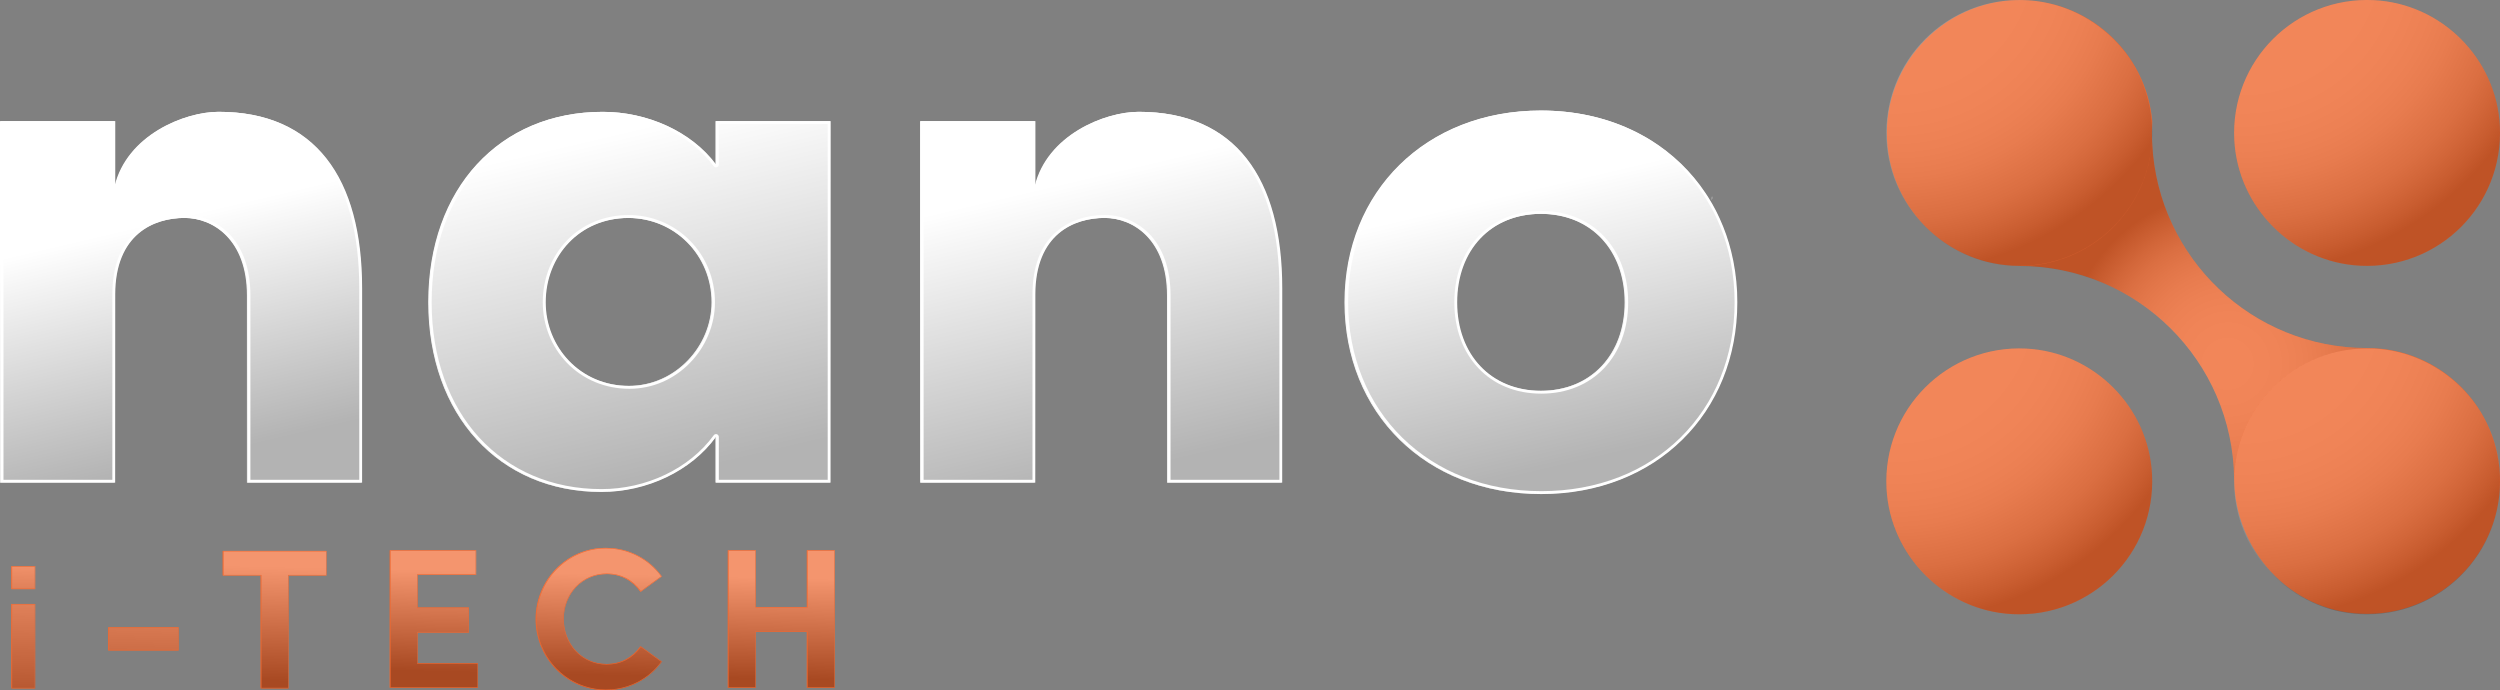 <?xml version="1.0" encoding="utf-8"?>
<!-- Generator: Adobe Illustrator 24.2.0, SVG Export Plug-In . SVG Version: 6.00 Build 0)  -->
<svg version="1.1" id="Livello_1" xmlns="http://www.w3.org/2000/svg" xmlns:xlink="http://www.w3.org/1999/xlink" x="0px" y="0px"
	 viewBox="0 0 4379 1208.9" style="enable-background:new 0 0 4379 1208.9;" xml:space="preserve">
<rect x="0" y="0" width="4379" height="1208.9" fill="#808080" stroke="none"/>
<style type="text/css">
	.st0{fill:#FFFFFF;}
	.st1{opacity:0.3;}
	.st2{fill:url(#SVGID_1_);}
	.st3{fill:url(#SVGID_2_);}
	.st4{fill:url(#SVGID_3_);}
	.st5{fill:url(#SVGID_4_);}
	.st6{fill:url(#SVGID_5_);}
	.st7{fill:#EF6830;}
	.st8{fill:url(#SVGID_6_);}
	.st9{fill:url(#SVGID_7_);}
	.st10{fill:url(#SVGID_8_);}
	.st11{fill:url(#SVGID_9_);}
	.st12{fill:url(#SVGID_10_);}
	.st13{fill:url(#SVGID_11_);}
	.st14{fill:url(#SVGID_12_);}
	.st15{opacity:0.2;fill:url(#SVGID_13_);enable-background:new    ;}
	.st16{opacity:0.2;fill:url(#SVGID_14_);enable-background:new    ;}
	.st17{opacity:0.2;fill:url(#SVGID_15_);enable-background:new    ;}
	.st18{opacity:0.2;fill:url(#SVGID_16_);enable-background:new    ;}
	.st19{opacity:0.2;fill:url(#SVGID_17_);enable-background:new    ;}
</style>
<g>
	<g id="Livello_1_1_">
		<g>
			<path class="st0" d="M382.3,195.9c-59.7,0-160,40.7-181.7,130.2V212.2H0v633.2h200.7V515.9c0-105.8,67.8-134.2,122-134.2
				c50.2,0,109.8,38,109.8,135.6v328.1h200.7V505C633.2,311.2,550.5,195.9,382.3,195.9z"/>
			<path class="st0" d="M1253.1,288.1c-43.4-58.3-120.7-92.2-197.9-92.2c-180.3,0-305.1,134.2-305.1,333.5
				c0,198,124.7,332.2,302.4,332.2c80,0,157.3-36.6,200.7-96.3v80h200.7V212.2h-200.7V288.1z M1101.2,675.9
				c-86.8,0-146.4-69.1-146.4-146.4c0-81.4,59.7-147.8,145.1-147.8c81.3,0,146.4,65.1,146.4,147.8
				C1246.3,606.7,1182.6,675.9,1101.2,675.9z"/>
			<path class="st0" d="M1994,195.9c-59.7,0-160,40.7-181.7,130.2V212.2h-200.7v633.2h200.7V515.9c0-105.8,67.8-134.2,122-134.2
				c50.2,0,109.8,38,109.8,135.6v328.1h200.7V505C2244.9,311.2,2162.2,195.9,1994,195.9z"/>
			<path class="st0" d="M3035,457.1c-1.1-5.7-2.4-11.3-3.8-16.9c-4.9-19.7-11.6-39-20.1-57.5c-1.5-3.3-3.1-6.6-4.7-9.9
				c-2.4-4.9-0.2-0.3-0.5-1c-0.2-0.3-0.4-0.7-0.6-1.2s-0.5-0.9-0.7-1.4c0,0-0.1-0.1-0.1-0.2c-4-7.9-8.4-15.6-13.1-23
				c-1.6-2.6-3.3-5.2-5-7.7c-12.3-18.5-26.6-35.7-42.6-51.2c-0.5-0.5-1.1-1-1.6-1.5c-15.6-14.9-32.6-28.1-50.8-39.5
				c-4.9-3.1-9.9-6-15-8.8c-6.9-3.9-13.9-7.4-21.1-10.7c-46.1-21.3-99-33-156.8-33c-201.4,0-343.5,142-343.5,335.8
				s142.1,335.8,343.5,335.8s343.5-142,343.5-335.8C3042.1,505.2,3039.7,481,3035,457.1z M2698.5,684.6
				c-87.8,0-147.2-63.3-147.2-155s59.4-155,147.2-155s147.2,63.3,147.2,155S2786.3,684.6,2698.5,684.6z"/>
			<path class="st0" d="M2997.1,350.7c0.6-2.4,1.2-4.9,1.9-7.4C2997.9,345.6,2997.3,348.1,2997.1,350.7z"/>
		</g>
		<g class="st1">
			
				<linearGradient id="SVGID_1_" gradientUnits="userSpaceOnUse" x1="248.697" y1="859.217" x2="501.298" y2="-213.043" gradientTransform="matrix(1 0 0 -1 0 1208.895)">
				<stop  offset="4.000000e-02" style="stop-color:#FFFFFF"/>
				<stop  offset="0.42" style="stop-color:#000000"/>
			</linearGradient>
			<path class="st2" d="M383.5,195.9c-59.7,0-160,40.7-181.7,130.2V212.2H1.1v633.2h200.7V515.9c0-105.8,67.8-134.2,122-134.2
				c50.2,0,109.8,38,109.8,135.6v328.1h200.7V505C634.3,311.2,551.6,195.9,383.5,195.9z"/>
			
				<linearGradient id="SVGID_2_" gradientUnits="userSpaceOnUse" x1="1047.681" y1="1047.446" x2="1300.281" y2="-24.824" gradientTransform="matrix(1 0 0 -1 0 1208.895)">
				<stop  offset="7.000000e-02" style="stop-color:#FFFFFF"/>
				<stop  offset="0.62" style="stop-color:#000000"/>
			</linearGradient>
			<path class="st3" d="M1254.2,288.1c-43.4-58.3-120.7-92.2-198-92.2c-180.3,0-305.1,134.2-305.1,333.5
				c0,198,124.7,332.2,302.4,332.2c80,0,157.3-36.6,200.7-96.3v80h200.7V212.2h-200.6V288.1z M1102.3,675.9
				c-86.8,0-146.4-69.1-146.4-146.4c0-81.4,59.7-147.8,145.1-147.8c81.3,0,146.4,65.1,146.4,147.8
				C1247.4,606.7,1183.7,675.9,1102.3,675.9z"/>
			
				<linearGradient id="SVGID_3_" gradientUnits="userSpaceOnUse" x1="1775.641" y1="1218.938" x2="2028.242" y2="146.668" gradientTransform="matrix(1 0 0 -1 0 1208.895)">
				<stop  offset="0.31" style="stop-color:#FFFFFF"/>
				<stop  offset="0.78" style="stop-color:#000000"/>
			</linearGradient>
			<path class="st4" d="M1995.2,195.9c-59.7,0-160,40.7-181.7,130.2V212.2h-200.7v633.2h200.7V515.9c0-105.8,67.8-134.2,122-134.2
				c50.2,0,109.8,38,109.8,135.6v328.1H2246V505C2246,311.2,2163.3,195.9,1995.2,195.9z"/>
			
				<linearGradient id="SVGID_4_" gradientUnits="userSpaceOnUse" x1="2530.579" y1="1396.78" x2="2783.179" y2="324.52" gradientTransform="matrix(1 0 0 -1 0 1208.895)">
				<stop  offset="0.49" style="stop-color:#FFFFFF"/>
				<stop  offset="0.93" style="stop-color:#000000"/>
			</linearGradient>
			<path class="st5" d="M3036.1,457.1c-1.1-5.7-2.4-11.3-3.8-16.9c-4.9-19.7-11.6-39-20.1-57.5c-1.5-3.3-3.1-6.6-4.7-9.9l-0.5-1
				c-0.2-0.3-0.4-0.7-0.6-1.2s-0.5-0.9-0.7-1.4c0,0-0.1-0.1-0.1-0.2c-4.1-7.9-8.4-15.6-13.1-23c-1.6-2.6-3.3-5.2-5-7.7
				c-12.3-18.5-26.6-35.7-42.6-51.2c-0.5-0.5-1.1-1-1.6-1.5c-15.6-14.9-32.6-28.1-50.8-39.5c-4.9-3.1-9.9-6-15.1-8.8
				c-6.9-3.9-13.9-7.4-21.1-10.7c-46.1-21.3-99-33-156.8-33c-201.4,0-343.5,142-343.5,335.8s142.1,335.8,343.5,335.8
				s343.5-142,343.5-335.8C3043.2,505.2,3040.8,481,3036.1,457.1z M2699.6,684.6c-87.8,0-147.2-63.3-147.2-155s59.4-155,147.2-155
				s147.2,63.3,147.2,155S2787.4,684.6,2699.6,684.6z"/>
			
				<linearGradient id="SVGID_5_" gradientUnits="userSpaceOnUse" x1="2855.148" y1="1473.237" x2="3107.749" y2="400.977" gradientTransform="matrix(1 0 0 -1 0 1208.895)">
				<stop  offset="0.49" style="stop-color:#FFFFFF"/>
				<stop  offset="0.91" style="stop-color:#000000"/>
			</linearGradient>
			<path class="st6" d="M2998.2,350.7c0.6-2.4,1.2-4.9,1.9-7.4C2999,345.6,2998.4,348.1,2998.2,350.7z"/>
		</g>
		<g>
			<path class="st0" d="M383.5,200.9c80.8,0,142.8,26.9,184.5,80c20.2,25.7,35.7,57.8,45.9,95.4c10.2,37.4,15.4,80.7,15.4,128.8
				v335.3H438.6V517.2c0-45.4-13-82.8-37.5-107.9c-20.4-20.8-48.2-32.6-77.3-32.7c-33,0-63,10.2-84.6,28.7
				c-28.2,24.1-42.4,61.3-42.4,110.6v324.5H6.1V217.2h190.7v108.9c0,2.5,1.9,4.7,4.4,5c0.2,0,0.4,0,0.6,0c2.3,0,4.3-1.6,4.9-3.8
				c11.9-48.9,47-79,74.3-95.5C312.3,212.7,351.6,200.9,383.5,200.9 M383.5,195.9c-59.7,0-160,40.7-181.7,130.2V212.2H1.1v633.2
				h200.7V515.9c0-105.8,67.8-134.2,122-134.2c50.2,0,109.8,38,109.8,135.6v328.1h200.7V505C634.3,311.2,551.6,195.9,383.5,195.9
				L383.5,195.9z"/>
			<path class="st0" d="M1056.2,200.9c37.8,0,75.2,8.1,109.6,23.8c34.7,15.9,63.8,38.8,84.3,66.4c1.7,2.2,4.8,2.7,7,1
				c1.3-0.9,2-2.4,2-4v-70.9h190.7v623.2h-190.7v-75c0-2.2-1.4-4.1-3.4-4.8c-0.5-0.2-1-0.3-1.6-0.2c-1.6,0-3.1,0.8-4,2.1
				c-42.3,58.1-117.6,94.2-196.6,94.2c-43,0-83.5-8-120.2-23.7c-35.7-15.2-67.7-37.9-93.9-66.5c-26.5-28.9-47.1-63.7-61.3-103.2
				c-14.6-40.7-22-85.7-22-133.7c0-48.4,7.4-93.6,22-134.5c14.2-39.7,34.9-74.6,61.6-103.6c26.4-28.8,58.7-51.5,94.7-66.7
				C971.6,208.9,1012.5,201,1056.2,200.9 M1102.3,681c40.2,0,78.1-16.2,106.6-45.8c13.5-13.9,24.3-30.3,31.8-48.3
				c7.6-18.2,11.6-37.7,11.6-57.4c0-41.3-15.7-79.8-44.2-108.4c-28.4-28.6-67-44.6-107.3-44.4c-42.1,0-80.5,16-108.2,44.9
				c-27,28.3-41.9,66.6-41.9,107.9c0,19.6,3.7,39.1,11,57.4c7.1,17.9,17.7,34.3,31,48.3C1021.1,664.7,1060,681,1102.3,681
				 M1056.2,196c-180.3,0-305.1,134.2-305.1,333.5c0,198,124.7,332.2,302.4,332.2c80,0,157.3-36.6,200.7-96.3v80h200.7V212.2h-200.6
				v75.9C1210.8,229.8,1133.5,195.9,1056.2,196L1056.2,196z M1102.3,676c-86.8,0-146.4-69.1-146.4-146.4
				c0-81.4,59.7-147.8,145.1-147.8c81.3,0,146.4,65.1,146.4,147.8C1247.3,606.8,1183.6,676,1102.3,676z"/>
			<path class="st0" d="M1995.2,200.9c80.8,0,142.8,26.9,184.5,80c20.2,25.7,35.7,57.8,45.9,95.4c10.2,37.4,15.4,80.7,15.4,128.8
				v335.3h-190.7V517.2c0-45.4-13-82.8-37.5-107.9c-20.4-20.8-48.2-32.6-77.3-32.7c-33,0-63,10.2-84.6,28.7
				c-28.1,24.1-42.4,61.3-42.4,110.6v324.5h-190.7V217.2h190.7v108.9c0,2.5,1.9,4.7,4.4,5c0.2,0,0.4,0,0.6,0c2.3,0,4.3-1.6,4.9-3.8
				c11.9-48.9,47-79,74.3-95.5C1924.1,212.7,1963.3,200.9,1995.2,200.9 M1995.2,195.9c-59.7,0-160,40.7-181.7,130.2V212.2h-200.7
				v633.2h200.7V515.9c0-105.8,67.8-134.2,122-134.2c50.2,0,109.8,38,109.8,135.6v328.1H2246V505
				C2246,311.2,2163.3,195.9,1995.2,195.9L1995.2,195.9z"/>
			<path class="st0" d="M2699.6,198.8c55.9,0,108,10.9,154.7,32.6c7.2,3.3,14.2,6.8,20.8,10.5h0.1c4.5,2.4,9.2,5.2,14.8,8.6
				c17.9,11.2,34.7,24.2,50,38.8l0.2,0.2c0.5,0.4,0.9,0.8,1.4,1.3h0.1c15.7,15.2,29.8,32.1,41.9,50.3l0.1,0.1
				c1.8,2.7,3.6,5.4,4.9,7.6c4.6,7.4,8.9,14.9,12.8,22.3c0.1,0.2,0.1,0.3,0.2,0.5c0.2,0.4,0.4,0.7,0.5,1l0.1,0.2
				c0.2,0.4,0.3,0.7,0.5,0.9l0.1,0.3l0.1,0.1c0.3,0.5,0.4,0.8,0.4,0.8c1.6,3.2,3.1,6.5,4.6,9.8c8.3,18.2,15,37.2,19.8,56.7
				c1.5,6.1,2.7,11.5,3.7,16.6l0,0c4.6,23.5,6.9,47.5,6.9,71.4c0,47-8.4,91.5-25,132.3c-15.8,39.3-39.6,74.9-69.7,104.7
				c-30.6,30-66.9,53.5-106.8,69c-42.1,16.5-88.1,24.9-136.9,24.9s-94.8-8.4-136.8-24.9c-40-15.5-76.4-38.9-107-68.9
				c-30.2-29.7-53.9-65.4-69.7-104.7c-16.6-40.8-25-85.4-25-132.3s8.4-91.5,25-132.3c15.8-39.3,39.6-74.9,69.7-104.6
				c30.6-30,67-53.4,107-68.9C2604.9,207.2,2650.9,198.8,2699.6,198.8 M2699.6,689.5c22.2,0,43.1-3.9,62-11.7
				c18.2-7.4,34.7-18.7,48.2-33c13.7-14.6,24.3-31.9,31.1-50.7c7.3-19.7,11-41.5,11-64.6s-3.7-44.9-11-64.6
				c-6.8-18.8-17.4-36.1-31.1-50.7c-13.5-14.3-30-25.6-48.2-33c-18.9-7.8-39.7-11.7-62-11.7s-43.1,3.9-61.9,11.7
				c-18.2,7.4-34.7,18.7-48.2,33c-13.7,14.6-24.3,31.8-31.1,50.7c-7.3,19.7-11,41.5-11,64.6s3.7,44.9,11,64.6
				c6.8,18.8,17.4,36.1,31.1,50.7c13.5,14.3,30,25.6,48.2,33C2656.6,685.6,2677.4,689.5,2699.6,689.5 M2699.6,193.8
				c-201.4,0-343.5,142-343.5,335.8s142.1,335.8,343.5,335.8s343.5-142,343.5-335.8c0.1-24.3-2.3-48.6-7-72.4
				c-1.1-5.7-2.4-11.3-3.8-16.9c-4.9-19.7-11.6-39-20.1-57.5c-1.5-3.4-3.1-6.7-4.7-9.9c0,0-0.2-0.3-0.5-1c-0.2-0.3-0.4-0.7-0.6-1.2
				s-0.4-0.9-0.7-1.4c0,0-0.1-0.1-0.1-0.2c-4.1-7.9-8.4-15.6-13.1-23c-1.6-2.6-3.3-5.2-5-7.7c-12.3-18.5-26.6-35.7-42.6-51.2
				c-0.5-0.5-1.1-1-1.6-1.5c-15.6-14.9-32.6-28.1-50.8-39.5c-4.9-3.1-9.9-6-15.1-8.8c-6.9-3.9-13.9-7.4-21.1-10.7
				C2810.4,205.4,2757.4,193.7,2699.6,193.8L2699.6,193.8z M2699.6,684.5c-87.8,0-147.2-63.3-147.2-155s59.4-155,147.2-155
				s147.2,63.3,147.2,155S2787.4,684.5,2699.6,684.5z"/>
			<path class="st0" d="M3000.1,343.3L3000.1,343.3z M3000.1,343.3c-1.1,2.3-1.7,4.8-1.9,7.4
				C2998.8,348.3,2999.4,345.8,3000.1,343.3z"/>
		</g>
		<g>
			<rect x="19.5" y="1057.9" class="st7" width="41.5" height="147.9"/>
			<rect x="19.5" y="991.8" class="st7" width="41.5" height="40.1"/>
			<rect x="189.3" y="1098.8" class="st7" width="123" height="40.5"/>
			<polygon class="st7" points="389.8,1008 456.2,1008 456.2,1205.8 504.8,1205.8 504.8,1008 571.1,1008 571.1,965 389.8,965 			"/>
			<polygon class="st7" points="730.9,1107.9 820.8,1107.9 820.8,1064.2 730.9,1064.2 730.9,1006.9 833.3,1006.9 833.3,963.9 
				682.4,963.9 682.4,1204.7 836.5,1204.7 836.5,1161.7 730.9,1161.7 			"/>
			<path class="st7" d="M1062.2,1005.5c25.5,0,45.8,11.9,59.4,31.1l37-26.9c-21.7-30.4-57.3-50-98.2-50
				c-68.2,0-122.3,56.6-122.3,124.4c0,68.5,54.2,124.8,122.3,124.8c40.9,0,76.5-19.6,98.2-50l-37-26.9
				c-13.6,19.2-33.9,31.1-59.8,31.1c-43.7,0-75.1-36-75.1-79S1018.5,1005.5,1062.2,1005.5z"/>
			<polygon class="st7" points="1413,963.9 1413,1063.2 1323.2,1063.2 1323.2,963.9 1274.6,963.9 1274.6,1204.7 1323.2,1204.7 
				1323.2,1106.9 1413,1106.9 1413,1204.7 1461.6,1204.7 1461.6,963.9 			"/>
		</g>
		<g class="st1">
			
				<linearGradient id="SVGID_6_" gradientUnits="userSpaceOnUse" x1="44.812" y1="244.768" x2="34.453" y2="-221.282" gradientTransform="matrix(1 0 0 -1 0 1208.895)">
				<stop  offset="4.000000e-02" style="stop-color:#FFFFFF"/>
				<stop  offset="0.64" style="stop-color:#000000"/>
			</linearGradient>
			<rect x="20.3" y="1057.9" class="st8" width="41.5" height="147.9"/>
			
				<linearGradient id="SVGID_7_" gradientUnits="userSpaceOnUse" x1="42.147" y1="244.828" x2="31.787" y2="-221.222" gradientTransform="matrix(1 0 0 -1 0 1208.895)">
				<stop  offset="4.000000e-02" style="stop-color:#FFFFFF"/>
				<stop  offset="0.42" style="stop-color:#000000"/>
			</linearGradient>
			<rect x="20.3" y="991.8" class="st9" width="41.5" height="40.1"/>
			
				<linearGradient id="SVGID_8_" gradientUnits="userSpaceOnUse" x1="254.915" y1="240.098" x2="244.555" y2="-225.952" gradientTransform="matrix(1 0 0 -1 0 1208.895)">
				<stop  offset="4.000000e-02" style="stop-color:#FFFFFF"/>
				<stop  offset="0.67" style="stop-color:#000000"/>
			</linearGradient>
			<rect x="190.1" y="1098.8" class="st10" width="123" height="40.5"/>
			
				<linearGradient id="SVGID_9_" gradientUnits="userSpaceOnUse" x1="481.541" y1="235.068" x2="471.181" y2="-230.992" gradientTransform="matrix(1 0 0 -1 0 1208.895)">
				<stop  offset="4.000000e-02" style="stop-color:#FFFFFF"/>
				<stop  offset="0.47" style="stop-color:#000000"/>
			</linearGradient>
			<polygon class="st11" points="390.6,1008 457,1008 457,1205.8 505.5,1205.8 505.5,1008 572,1008 572,965 390.6,965 			"/>
			
				<linearGradient id="SVGID_10_" gradientUnits="userSpaceOnUse" x1="762.535" y1="228.818" x2="752.185" y2="-237.232" gradientTransform="matrix(1 0 0 -1 0 1208.895)">
				<stop  offset="4.000000e-02" style="stop-color:#FFFFFF"/>
				<stop  offset="0.42" style="stop-color:#000000"/>
			</linearGradient>
			<polygon class="st12" points="731.7,1107.9 821.6,1107.9 821.6,1064.2 731.7,1064.2 731.7,1006.9 834.1,1006.9 834.1,963.9 
				683.2,963.9 683.2,1204.7 837.3,1204.7 837.3,1161.7 731.7,1161.7 			"/>
			
				<linearGradient id="SVGID_11_" gradientUnits="userSpaceOnUse" x1="1052.085" y1="222.389" x2="1041.725" y2="-243.671" gradientTransform="matrix(1 0 0 -1 0 1208.895)">
				<stop  offset="4.000000e-02" style="stop-color:#FFFFFF"/>
				<stop  offset="0.42" style="stop-color:#000000"/>
			</linearGradient>
			<path class="st13" d="M1062.9,1005.5c25.5,0,45.8,11.9,59.4,31.1l37-26.9c-21.7-30.4-57.3-50-98.2-50
				c-68.2,0-122.3,56.6-122.3,124.4c0,68.5,54.2,124.8,122.3,124.8c40.9,0,76.5-19.6,98.2-50l-37-26.9
				c-13.6,19.2-33.9,31.1-59.8,31.1c-43.7,0-75.1-36-75.1-79S1019.3,1005.5,1062.9,1005.5z"/>
			
				<linearGradient id="SVGID_12_" gradientUnits="userSpaceOnUse" x1="1370.931" y1="215.298" x2="1360.572" y2="-250.752" gradientTransform="matrix(1 0 0 -1 0 1208.895)">
				<stop  offset="4.000000e-02" style="stop-color:#FFFFFF"/>
				<stop  offset="0.42" style="stop-color:#000000"/>
			</linearGradient>
			<polygon class="st14" points="1413.8,963.9 1413.8,1063.2 1324,1063.2 1324,963.9 1275.4,963.9 1275.4,1204.7 1324,1204.7 
				1324,1106.9 1413.8,1106.9 1413.8,1204.7 1462.4,1204.7 1462.4,963.9 			"/>
		</g>
		<g>
			<path class="st7" d="M60.8,1058.9v145.9H21.3v-145.9H60.8 M61.8,1057.9H20.3v147.9h41.5V1057.9z"/>
			<path class="st7" d="M60.8,992.8v38.1H21.3v-38.1H60.8 M61.8,991.8H20.3v40.1h41.5V991.8z"/>
			<path class="st7" d="M312.1,1099.8v38.5h-121v-38.5H312.1 M313.1,1098.8h-123v40.5h123V1098.8z"/>
			<path class="st7" d="M571,966v41h-66.4v197.8H458V1007h-66.4v-41H571 M572,965H390.6v43H457v197.8h48.6V1008H572L572,965L572,965
				z"/>
			<path class="st7" d="M833.1,964.9v41H730.7v59.3h89.8v41.7h-89.8v55.8h105.6v41H684.2V964.9H833.1 M834.2,963.9h-151v240.8h154.1
				v-43H731.7v-53.8h89.8v-43.7h-89.8v-57.3h102.4L834.2,963.9L834.2,963.9z"/>
			<path class="st7" d="M1061.2,960.7c19.4-0.1,38.6,4.5,55.8,13.5c16.2,8.4,30.2,20.5,41,35.3l-35.4,25.7
				c-14.6-20.1-35.2-30.7-59.6-30.7c-20.8-0.2-40.7,8.4-54.9,23.5c-13.9,14.9-21.6,34.8-21.6,56.1s7.6,41.4,21.4,56.3
				c14.1,15.2,33.9,23.8,54.7,23.7c24.7,0,45.4-10.6,60-30.7l35.4,25.7c-10.8,14.8-24.8,26.8-41,35.3
				c-47.2,24.4-104.7,15.1-141.8-22.9c-22.8-23.4-35.5-54.7-35.3-87.4C939.9,1016.1,994.3,960.7,1061.2,960.7 M1061.2,959.7
				c-68.2,0-122.3,56.6-122.3,124.4c0,68.5,54.2,124.8,122.3,124.8c40.9,0,76.5-19.6,98.2-50l-37-26.9
				c-13.6,19.2-33.9,31.1-59.8,31.1c-43.7,0-75.1-36-75.1-79s31.8-78.6,75.5-78.6c25.5,0,45.8,11.9,59.4,31.1l37-26.9
				C1137.7,979.2,1102.1,959.6,1061.2,959.7L1061.2,959.7z"/>
			<path class="st7" d="M1461.4,964.9v238.8h-46.6v-97.9H1323v97.9h-46.6V964.9h46.6v99.3h91.8v-99.3H1461.4 M1462.4,963.9h-48.6
				v99.3H1324v-99.3h-48.6v240.8h48.6v-97.9h89.8v97.9h48.6V963.9z"/>
		</g>
		<g>
			<g>
				<path class="st7" d="M4134,465.4c138.2,7,251.7-106.5,244.7-244.7c-6-118.3-102.1-214.4-220.4-220.4
					c-138.2-7-251.7,106.5-244.7,244.7C3919.6,363.3,4015.7,459.4,4134,465.4z"/>
				<path class="st7" d="M3549.1,610.6c-138.2-7-251.7,106.5-244.7,244.7c6,118.3,102.1,214.4,220.4,220.4
					c138.2,7,251.7-106.5,244.7-244.7C3763.5,712.7,3667.4,616.6,3549.1,610.6z"/>
				<path class="st7" d="M4146.1,609.6c-201.3,0-365.8-157.9-376.2-356.6c-0.4-6.7-0.5-13.4-0.5-20.1c0-6.8,0.2-13.5,0.5-20.1
					c-10.4-121.3-113.8-216-238.5-212.6S3305.6,106.9,3305,231.7c-0.6,128.7,103.1,233.3,231.5,234l0,0
					c206.9,0,374.8,166.7,376.8,373.1c1.2,124.7,96.7,230.1,221.2,236.2c133.9,6.6,244.6-100.1,244.6-232.6
					C4379,713.9,4274.7,609.6,4146.1,609.6z"/>
			</g>
			<g>
				
					<radialGradient id="SVGID_13_" cx="3929.37" cy="1284.628" r="667.76" gradientTransform="matrix(1 0 0 -1 0 1208.895)" gradientUnits="userSpaceOnUse">
					<stop  offset="0.28" style="stop-color:#FFFFFF"/>
					<stop  offset="0.38" style="stop-color:#FCFCFC"/>
					<stop  offset="0.45" style="stop-color:#F2F2F2"/>
					<stop  offset="0.52" style="stop-color:#E2E2E2"/>
					<stop  offset="0.58" style="stop-color:#CBCBCB"/>
					<stop  offset="0.63" style="stop-color:#AEAEAE"/>
					<stop  offset="0.69" style="stop-color:#8A8A8A"/>
					<stop  offset="0.74" style="stop-color:#5F5F5F"/>
					<stop  offset="0.79" style="stop-color:#2E2E2E"/>
					<stop  offset="0.83" style="stop-color:#000000"/>
				</radialGradient>
				<path class="st15" d="M4134,465.4c138.2,7,251.7-106.5,244.7-244.7c-6-118.3-102.1-214.4-220.4-220.4
					c-138.2-7-251.7,106.5-244.7,244.7C3919.6,363.3,4015.7,459.4,4134,465.4z"/>
				
					<radialGradient id="SVGID_14_" cx="3320.2" cy="674.318" r="667.76" gradientTransform="matrix(1 0 0 -1 0 1208.895)" gradientUnits="userSpaceOnUse">
					<stop  offset="0.28" style="stop-color:#FFFFFF"/>
					<stop  offset="0.38" style="stop-color:#FCFCFC"/>
					<stop  offset="0.45" style="stop-color:#F2F2F2"/>
					<stop  offset="0.52" style="stop-color:#E2E2E2"/>
					<stop  offset="0.58" style="stop-color:#CBCBCB"/>
					<stop  offset="0.63" style="stop-color:#AEAEAE"/>
					<stop  offset="0.69" style="stop-color:#8A8A8A"/>
					<stop  offset="0.74" style="stop-color:#5F5F5F"/>
					<stop  offset="0.79" style="stop-color:#2E2E2E"/>
					<stop  offset="0.83" style="stop-color:#000000"/>
				</radialGradient>
				<path class="st16" d="M3524.8,1075.7c138.2,7,251.7-106.5,244.7-244.7c-6-118.3-102.1-214.4-220.4-220.4
					c-138.2-7-251.7,106.5-244.7,244.7C3310.4,973.6,3406.5,1069.7,3524.8,1075.7z"/>
				
					<radialGradient id="SVGID_15_" cx="3929.37" cy="674.318" r="667.76" gradientTransform="matrix(1 0 0 -1 0 1208.895)" gradientUnits="userSpaceOnUse">
					<stop  offset="0.28" style="stop-color:#FFFFFF"/>
					<stop  offset="0.38" style="stop-color:#FCFCFC"/>
					<stop  offset="0.45" style="stop-color:#F2F2F2"/>
					<stop  offset="0.52" style="stop-color:#E2E2E2"/>
					<stop  offset="0.58" style="stop-color:#CBCBCB"/>
					<stop  offset="0.63" style="stop-color:#AEAEAE"/>
					<stop  offset="0.69" style="stop-color:#8A8A8A"/>
					<stop  offset="0.74" style="stop-color:#5F5F5F"/>
					<stop  offset="0.79" style="stop-color:#2E2E2E"/>
					<stop  offset="0.83" style="stop-color:#000000"/>
				</radialGradient>
				<path class="st17" d="M4134,1075.7c138.2,7,251.7-106.5,244.7-244.7c-6-118.3-102.1-214.4-220.4-220.4
					c-138.2-7-251.7,106.5-244.7,244.7C3919.6,973.6,4015.7,1069.7,4134,1075.7z"/>
				
					<radialGradient id="SVGID_16_" cx="3320.2" cy="1284.628" r="667.76" gradientTransform="matrix(1 0 0 -1 0 1208.895)" gradientUnits="userSpaceOnUse">
					<stop  offset="0.28" style="stop-color:#FFFFFF"/>
					<stop  offset="0.38" style="stop-color:#FCFCFC"/>
					<stop  offset="0.45" style="stop-color:#F2F2F2"/>
					<stop  offset="0.52" style="stop-color:#E2E2E2"/>
					<stop  offset="0.58" style="stop-color:#CBCBCB"/>
					<stop  offset="0.63" style="stop-color:#AEAEAE"/>
					<stop  offset="0.69" style="stop-color:#8A8A8A"/>
					<stop  offset="0.74" style="stop-color:#5F5F5F"/>
					<stop  offset="0.79" style="stop-color:#2E2E2E"/>
					<stop  offset="0.83" style="stop-color:#000000"/>
				</radialGradient>
				<path class="st18" d="M3524.8,465.4c138.2,7,251.7-106.5,244.7-244.7c-6-118.3-102.1-214.4-220.4-220.4
					c-138.2-7-251.7,106.5-244.7,244.7C3310.4,363.3,3406.5,459.4,3524.8,465.4z"/>
				
					<radialGradient id="SVGID_17_" cx="3917.57" cy="571.558" r="304.61" fx="3899.125" fy="571.558" gradientTransform="matrix(1 0 0 -1 0 1208.895)" gradientUnits="userSpaceOnUse">
					<stop  offset="0" style="stop-color:#FFFFFF"/>
					<stop  offset="0.18" style="stop-color:#FCFCFC"/>
					<stop  offset="0.31" style="stop-color:#F2F2F2"/>
					<stop  offset="0.43" style="stop-color:#E2E2E2"/>
					<stop  offset="0.54" style="stop-color:#CBCBCB"/>
					<stop  offset="0.64" style="stop-color:#AEAEAE"/>
					<stop  offset="0.74" style="stop-color:#8A8A8A"/>
					<stop  offset="0.83" style="stop-color:#5F5F5F"/>
					<stop  offset="0.92" style="stop-color:#2E2E2E"/>
					<stop  offset="1" style="stop-color:#000000"/>
				</radialGradient>
				<path class="st19" d="M4158.2,610.7c-133.4-6.8-243.9,98.9-245,230.6c0-0.8,0-1.6,0-2.3c-2-206.5-169.8-372.9-376.3-373.1
					c124.8,0,226.6-98.1,232.6-221.5c0.1,2.9,0.2,5.8,0.4,8.7c10.4,198.7,174.9,356.6,376.2,356.6L4158.2,610.7z"/>
			</g>
		</g>
	</g>
</g>
</svg>
